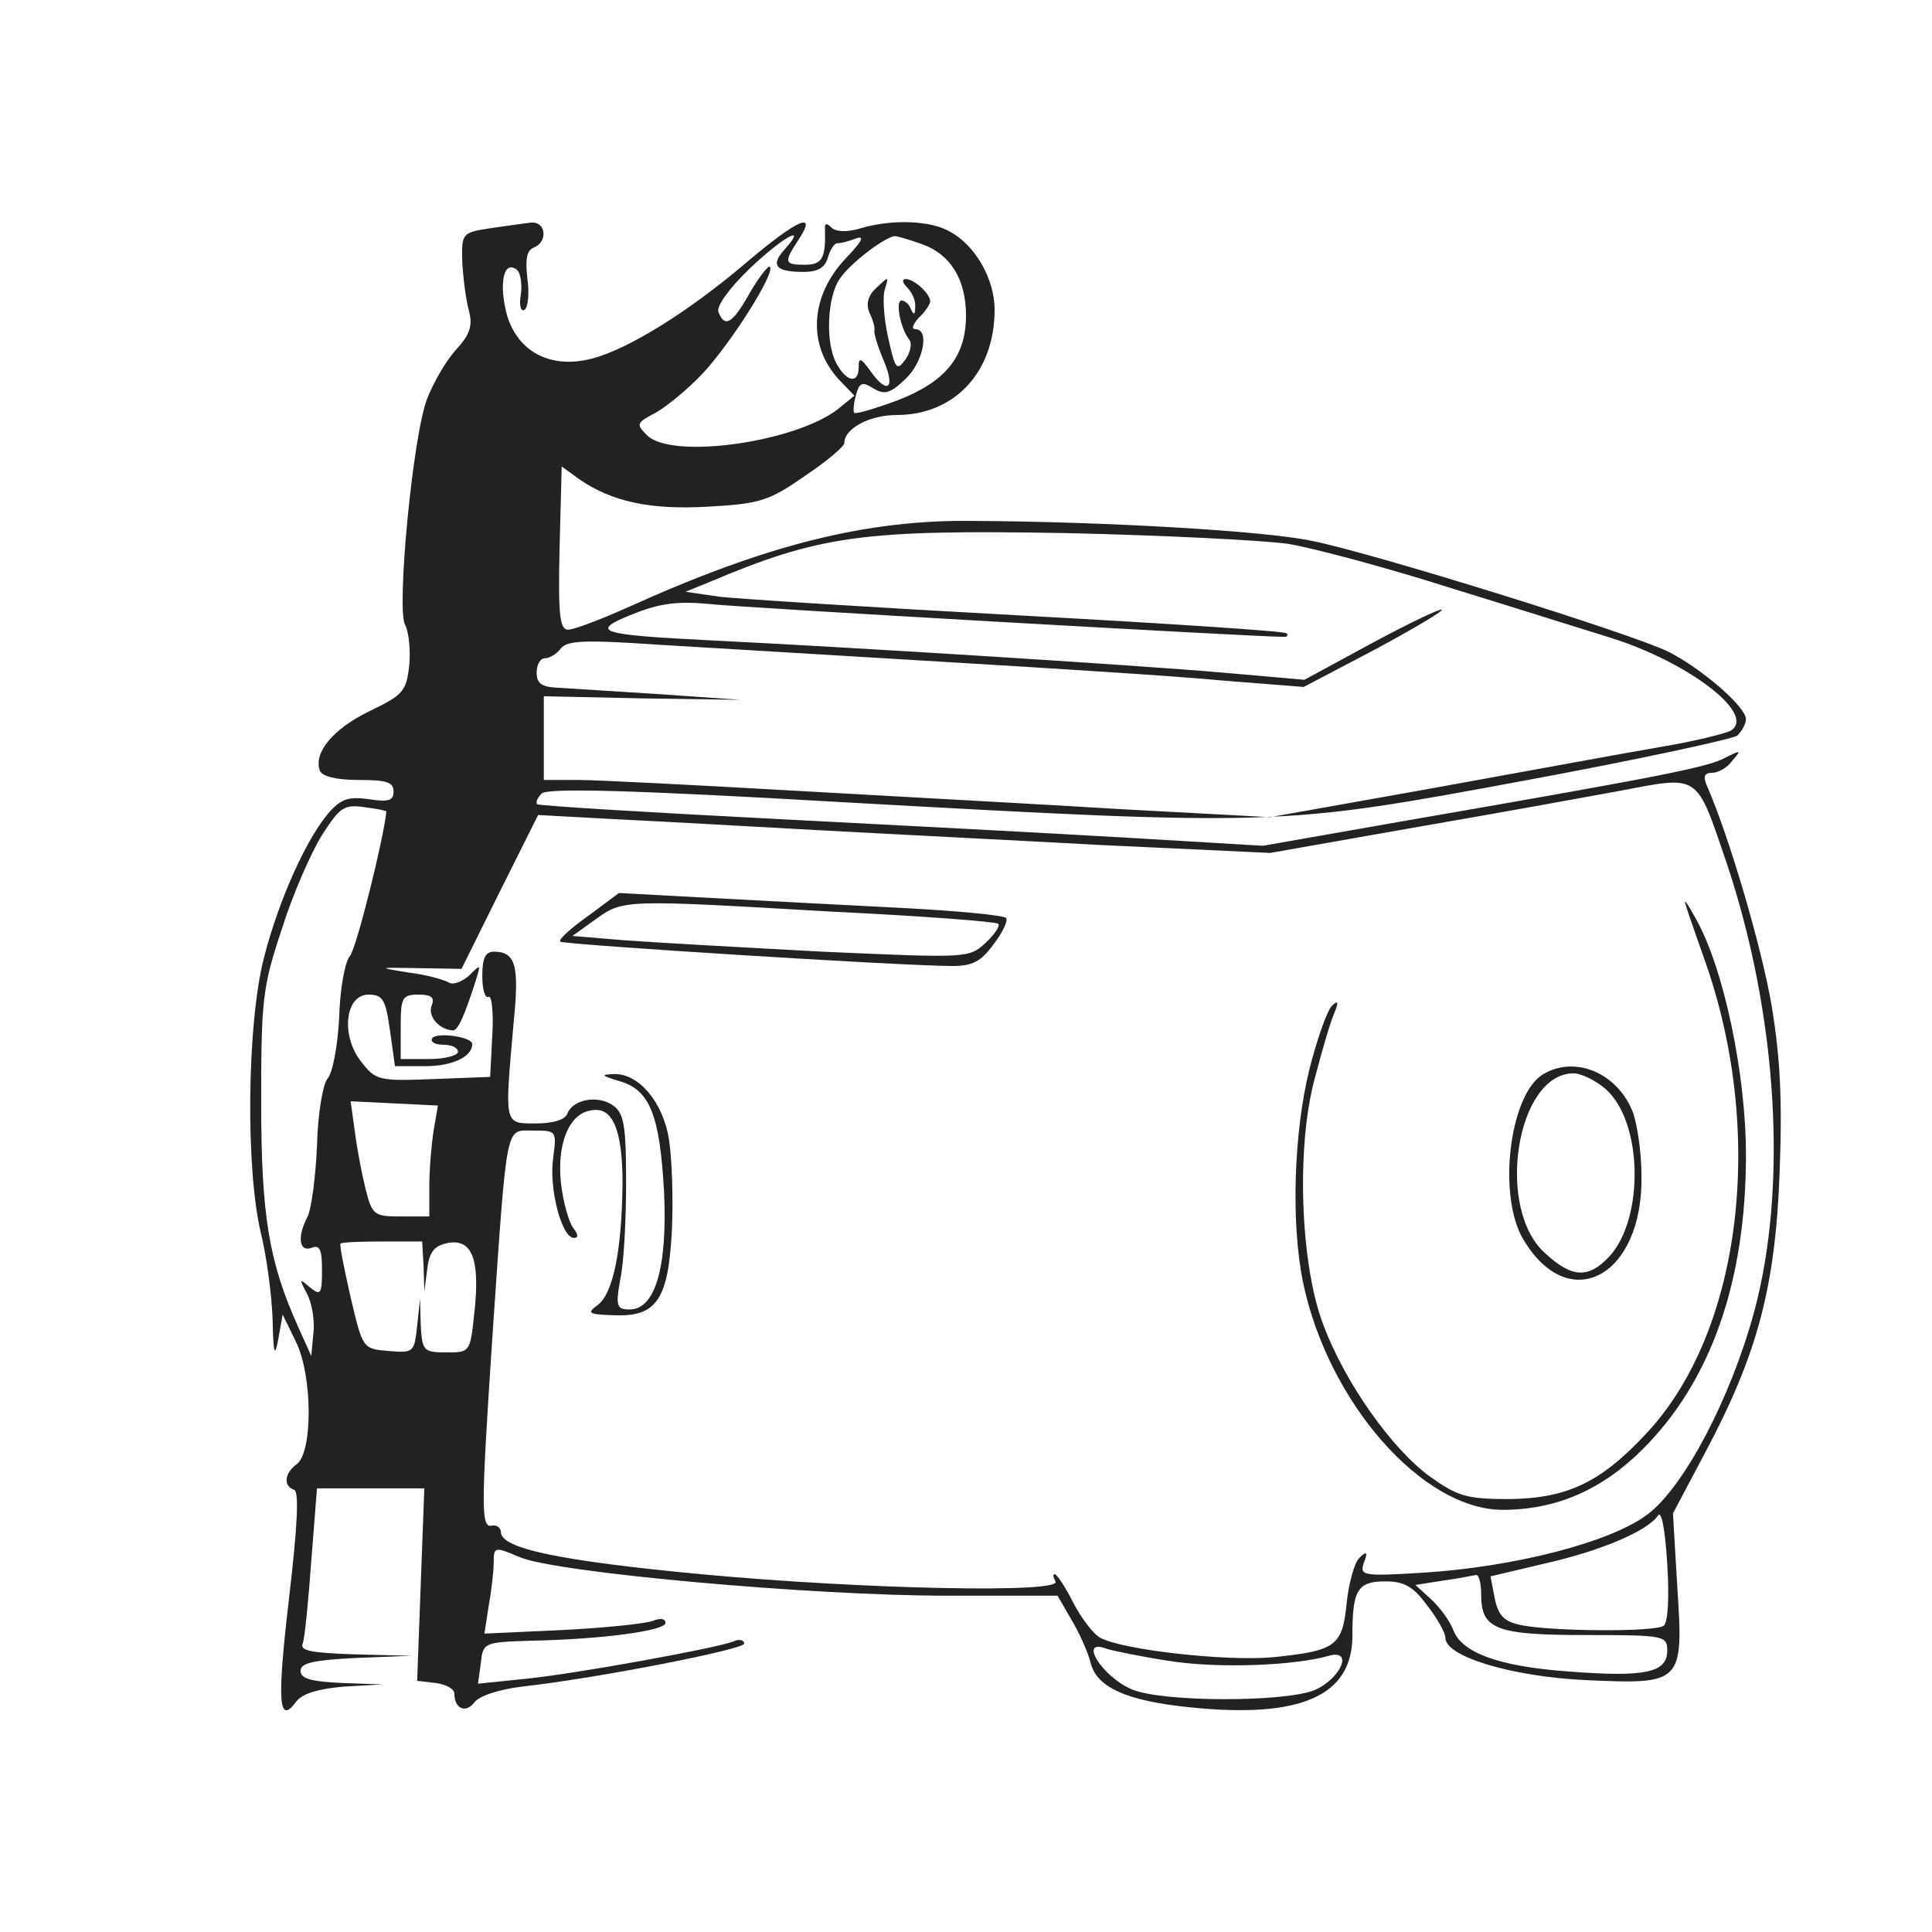 <?xml version="1.0" standalone="no"?>
<!DOCTYPE svg PUBLIC "-//W3C//DTD SVG 20010904//EN"
 "http://www.w3.org/TR/2001/REC-SVG-20010904/DTD/svg10.dtd">
<svg version="1.0" xmlns="http://www.w3.org/2000/svg"
 width="270pt" height="270pt" viewBox="0 0 270 270"
 preserveAspectRatio="xMidYMid meet">
<g transform="translate(0,270) scale(0.1,-0.1)"
fill="#222" stroke="none">
<path d="M685 2381 c-39 -6 -40 -7 -39 -46 1 -22 5 -53 9 -68 6 -22 2 -34 -17
-55 -14 -15 -32 -46 -41 -69 -20 -51 -43 -293 -31 -316 5 -9 8 -34 6 -56 -4
-37 -8 -42 -56 -65 -51 -25 -78 -58 -69 -83 3 -8 23 -13 54 -13 39 0 49 -3 49
-16 0 -13 -7 -15 -34 -11 -27 4 -38 1 -54 -16 -32 -35 -72 -123 -93 -205 -24
-93 -26 -297 -4 -387 8 -33 15 -87 16 -120 1 -48 3 -53 8 -26 l6 34 19 -39
c23 -48 23 -153 1 -170 -18 -13 -19 -31 -4 -36 7 -2 5 -49 -7 -151 -17 -145
-15 -179 10 -145 8 11 31 18 67 21 l54 3 -57 2 c-43 2 -58 6 -58 17 0 11 18
15 78 18 l77 3 -79 2 c-61 2 -77 5 -73 15 3 8 8 60 12 115 l8 102 75 0 75 0
-5 -134 -5 -135 26 -3 c14 -2 26 -8 26 -15 0 -21 16 -28 28 -12 7 9 34 18 67
22 107 12 310 52 310 60 0 5 -7 7 -15 3 -27 -10 -220 -45 -289 -52 l-68 -7 4
29 c3 28 4 29 68 31 102 2 190 14 190 25 0 6 -7 7 -17 3 -10 -4 -67 -10 -127
-13 l-109 -5 6 39 c4 22 7 49 7 61 0 21 1 22 36 7 51 -22 410 -54 596 -54
l156 0 19 -33 c11 -18 23 -45 27 -60 8 -35 50 -54 139 -63 155 -16 227 16 227
100 0 64 7 76 46 76 26 0 39 -7 58 -33 15 -19 26 -39 26 -46 0 -26 92 -54 196
-59 135 -6 137 -5 128 131 l-6 102 45 85 c73 137 98 231 104 390 4 102 1 161
-11 234 -14 82 -59 236 -91 309 -5 12 -3 17 8 17 8 0 21 7 28 17 13 15 12 15
-10 4 -24 -13 -83 -25 -441 -87 l-205 -36 -185 11 c-102 6 -329 18 -505 27
-176 9 -322 18 -324 20 -3 2 0 9 6 15 8 8 126 5 419 -12 610 -34 614 -33 954
30 157 29 291 58 298 63 6 6 12 16 12 23 0 17 -61 70 -108 94 -50 25 -413 138
-498 155 -65 14 -288 27 -474 28 -150 2 -291 -34 -483 -121 -38 -17 -75 -31
-83 -31 -12 0 -14 21 -12 114 l3 114 25 -18 c45 -31 99 -43 181 -38 71 4 84 8
134 43 30 20 55 41 55 46 0 20 35 39 73 39 81 0 137 60 137 147 0 43 -27 90
-62 109 -27 16 -81 18 -125 5 -20 -6 -35 -5 -41 1 -7 7 -10 6 -9 -3 1 -40 -4
-49 -28 -49 -29 0 -30 3 -9 35 27 41 -1 29 -73 -32 -80 -68 -163 -120 -215
-134 -57 -15 -103 8 -119 59 -12 43 -6 78 12 66 6 -3 9 -19 7 -35 -3 -16 0
-25 5 -22 5 3 7 23 4 44 -3 27 -1 39 9 43 20 8 17 36 -3 35 -10 -1 -36 -5 -58
-8z m412 -29 c-21 -23 -13 -32 26 -32 20 0 30 6 34 20 3 11 9 20 13 20 5 0 17
3 27 7 12 4 7 -5 -14 -27 -51 -53 -55 -122 -11 -170 l22 -23 -22 -18 c-59 -47
-234 -72 -268 -37 -15 15 -15 17 12 31 16 9 45 33 65 54 39 41 103 142 95 150
-2 3 -15 -14 -28 -36 -24 -43 -35 -50 -44 -27 -3 8 15 33 43 60 46 44 83 65
50 28z m191 7 c40 -14 62 -49 62 -100 0 -58 -29 -93 -97 -119 -30 -11 -57 -19
-59 -17 -2 1 -1 13 2 24 5 19 9 20 25 10 15 -9 23 -7 44 13 25 23 35 70 14 70
-6 0 -3 7 5 16 9 8 16 19 16 23 0 10 -22 31 -34 31 -6 0 -5 -5 2 -12 7 -7 12
-19 11 -27 0 -11 -2 -12 -6 -3 -2 6 -8 12 -13 12 -9 0 -2 -39 11 -55 4 -6 1
-18 -6 -28 -12 -16 -14 -13 -24 32 -6 28 -8 58 -4 68 5 17 5 17 -12 1 -12 -11
-15 -22 -10 -35 5 -10 8 -21 7 -25 -1 -4 5 -23 13 -42 17 -40 5 -48 -19 -14
-13 18 -16 19 -16 5 0 -24 -17 -21 -31 5 -16 29 -13 94 5 119 14 21 64 59 77
59 3 0 20 -5 37 -11z m512 -419 c36 -6 137 -33 225 -61 88 -27 189 -59 225
-70 109 -34 205 -107 169 -130 -7 -4 -51 -15 -99 -23 -47 -8 -188 -34 -315
-57 l-230 -41 -205 11 c-113 7 -320 18 -460 26 -140 8 -276 15 -302 15 l-48 0
0 58 0 59 138 -3 137 -2 -115 8 c-63 4 -127 8 -142 9 -21 1 -28 6 -28 21 0 11
5 20 11 20 7 0 17 6 23 14 9 11 34 12 136 5 69 -4 249 -15 400 -24 151 -9 326
-20 388 -26 l114 -9 99 52 c54 29 96 54 94 56 -2 2 -46 -19 -98 -47 l-94 -51
-114 10 c-127 11 -529 36 -714 45 -159 8 -173 12 -110 37 37 15 63 18 105 14
43 -5 765 -46 804 -46 5 0 7 2 4 5 -3 3 -171 14 -374 25 -203 11 -391 23 -418
26 l-48 7 32 13 c156 66 215 74 500 69 135 -3 274 -10 310 -15z m613 -446 c71
-212 86 -453 38 -629 -33 -120 -97 -242 -148 -281 -51 -39 -186 -74 -316 -82
-83 -5 -87 -4 -81 14 6 15 4 17 -6 7 -7 -6 -15 -35 -18 -63 -6 -60 -14 -67
-103 -76 -65 -6 -209 10 -241 27 -10 5 -27 28 -38 49 -11 22 -23 40 -26 40 -3
0 -2 -4 1 -10 11 -17 -270 -11 -495 10 -200 19 -280 36 -280 59 0 6 -6 10 -12
9 -16 -4 -16 20 0 262 21 307 18 290 57 290 33 0 33 0 28 -39 -6 -42 12 -111
29 -111 7 0 6 5 -1 14 -6 8 -14 36 -17 62 -6 55 11 97 41 102 31 7 45 -26 45
-102 -1 -93 -13 -154 -35 -170 -15 -11 -13 -13 22 -14 61 -3 77 22 82 119 2
44 0 100 -4 126 -8 52 -42 93 -77 92 -19 -1 -18 -2 8 -10 42 -12 56 -47 62
-154 5 -105 -12 -165 -48 -165 -18 0 -20 4 -13 43 5 23 8 84 8 135 0 79 -3 96
-18 107 -21 15 -56 9 -64 -11 -3 -9 -20 -14 -44 -14 -45 0 -44 -4 -31 143 8
79 2 97 -28 97 -12 0 -16 -10 -16 -34 0 -19 4 -32 9 -29 4 2 7 -21 5 -54 l-3
-58 -79 -3 c-76 -3 -81 -2 -101 24 -29 36 -23 94 10 94 20 0 24 -7 30 -50 l7
-50 42 0 c38 0 66 13 66 31 0 10 -50 17 -56 8 -3 -5 4 -9 15 -9 12 0 21 -4 21
-10 0 -5 -18 -10 -40 -10 l-40 0 0 45 c0 41 2 45 25 45 18 0 23 -4 18 -16 -5
-15 11 -33 30 -34 7 0 16 20 32 70 7 23 7 23 -9 7 -10 -9 -23 -14 -29 -10 -7
4 -32 11 -57 14 -43 7 -42 7 15 6 l60 -1 53 107 54 108 111 -6 c62 -3 186 -10
277 -15 91 -5 271 -14 400 -21 l235 -11 210 37 c116 20 242 43 280 50 111 21
105 25 148 -101z m-1873 72 c-4 -39 -42 -192 -51 -202 -7 -8 -14 -47 -15 -86
-2 -39 -9 -77 -16 -85 -7 -8 -14 -51 -15 -95 -2 -44 -8 -88 -13 -98 -15 -28
-12 -50 5 -44 12 5 15 -2 15 -31 0 -34 -2 -36 -17 -24 -15 13 -15 12 -4 -9 7
-13 11 -37 9 -55 l-3 -32 -18 40 c-41 91 -52 155 -52 315 0 144 2 161 29 242
15 48 41 107 56 131 25 39 31 43 59 39 17 -2 31 -5 31 -6z m66 -446 c-3 -19
-6 -54 -6 -77 l0 -43 -40 0 c-37 0 -40 2 -49 38 -5 20 -12 56 -15 80 l-6 43
61 -3 61 -3 -6 -35z m-14 -190 l1 -35 4 31 c3 25 10 33 29 37 34 6 45 -23 37
-97 -6 -56 -6 -56 -39 -56 -32 0 -34 2 -36 38 l-1 37 -4 -38 c-4 -37 -5 -38
-40 -35 -36 3 -36 3 -53 75 -9 40 -16 74 -14 75 1 2 27 3 58 3 l56 0 2 -35z
m1733 -502 c-12 -9 -157 -8 -200 1 -23 5 -31 13 -36 37 l-6 31 76 18 c80 18
144 46 158 67 5 8 10 -20 13 -67 3 -48 1 -83 -5 -87z m-255 43 c0 -48 21 -56
146 -56 111 0 114 -1 114 -22 0 -31 -32 -37 -137 -29 -98 7 -150 26 -162 58
-5 13 -19 32 -31 43 l-22 20 38 6 c22 3 42 7 47 8 4 0 7 -12 7 -28z m-437 -92
c68 -11 175 -7 224 7 35 10 17 -32 -20 -48 -42 -17 -212 -17 -255 1 -41 17
-76 72 -36 57 9 -3 48 -11 87 -17z"/>
<path d="M822 1420 c-24 -17 -42 -33 -39 -36 4 -4 477 -34 548 -34 28 0 40 6
58 31 13 17 20 33 17 36 -3 4 -68 10 -143 14 -76 4 -196 10 -268 14 l-130 7
-43 -32z m340 6 c125 -6 230 -14 233 -17 3 -3 -5 -15 -18 -27 -23 -21 -25 -21
-227 -12 -113 6 -238 13 -278 16 l-72 6 32 23 c39 28 38 28 330 11z"/>
<path d="M2356 1435 c3 -11 15 -44 25 -73 87 -241 54 -522 -80 -665 -64 -69
-111 -91 -192 -92 -59 0 -72 4 -110 31 -53 38 -119 131 -149 211 -33 84 -39
252 -12 348 10 39 22 79 27 90 6 15 5 17 -3 10 -7 -6 -21 -46 -32 -89 -22 -89
-26 -215 -9 -298 35 -168 167 -318 279 -318 75 0 139 28 196 85 95 95 144 234
144 411 0 113 -31 261 -70 330 -12 22 -18 30 -14 19z"/>
<path d="M2157 1199 c-48 -28 -65 -173 -27 -233 64 -105 166 -49 164 90 0 34
-6 75 -13 92 -22 53 -80 77 -124 51z m87 -21 c52 -46 54 -181 5 -234 -29 -31
-52 -30 -89 4 -71 62 -41 252 39 252 11 0 31 -10 45 -22z"/>
</g>
</svg>
